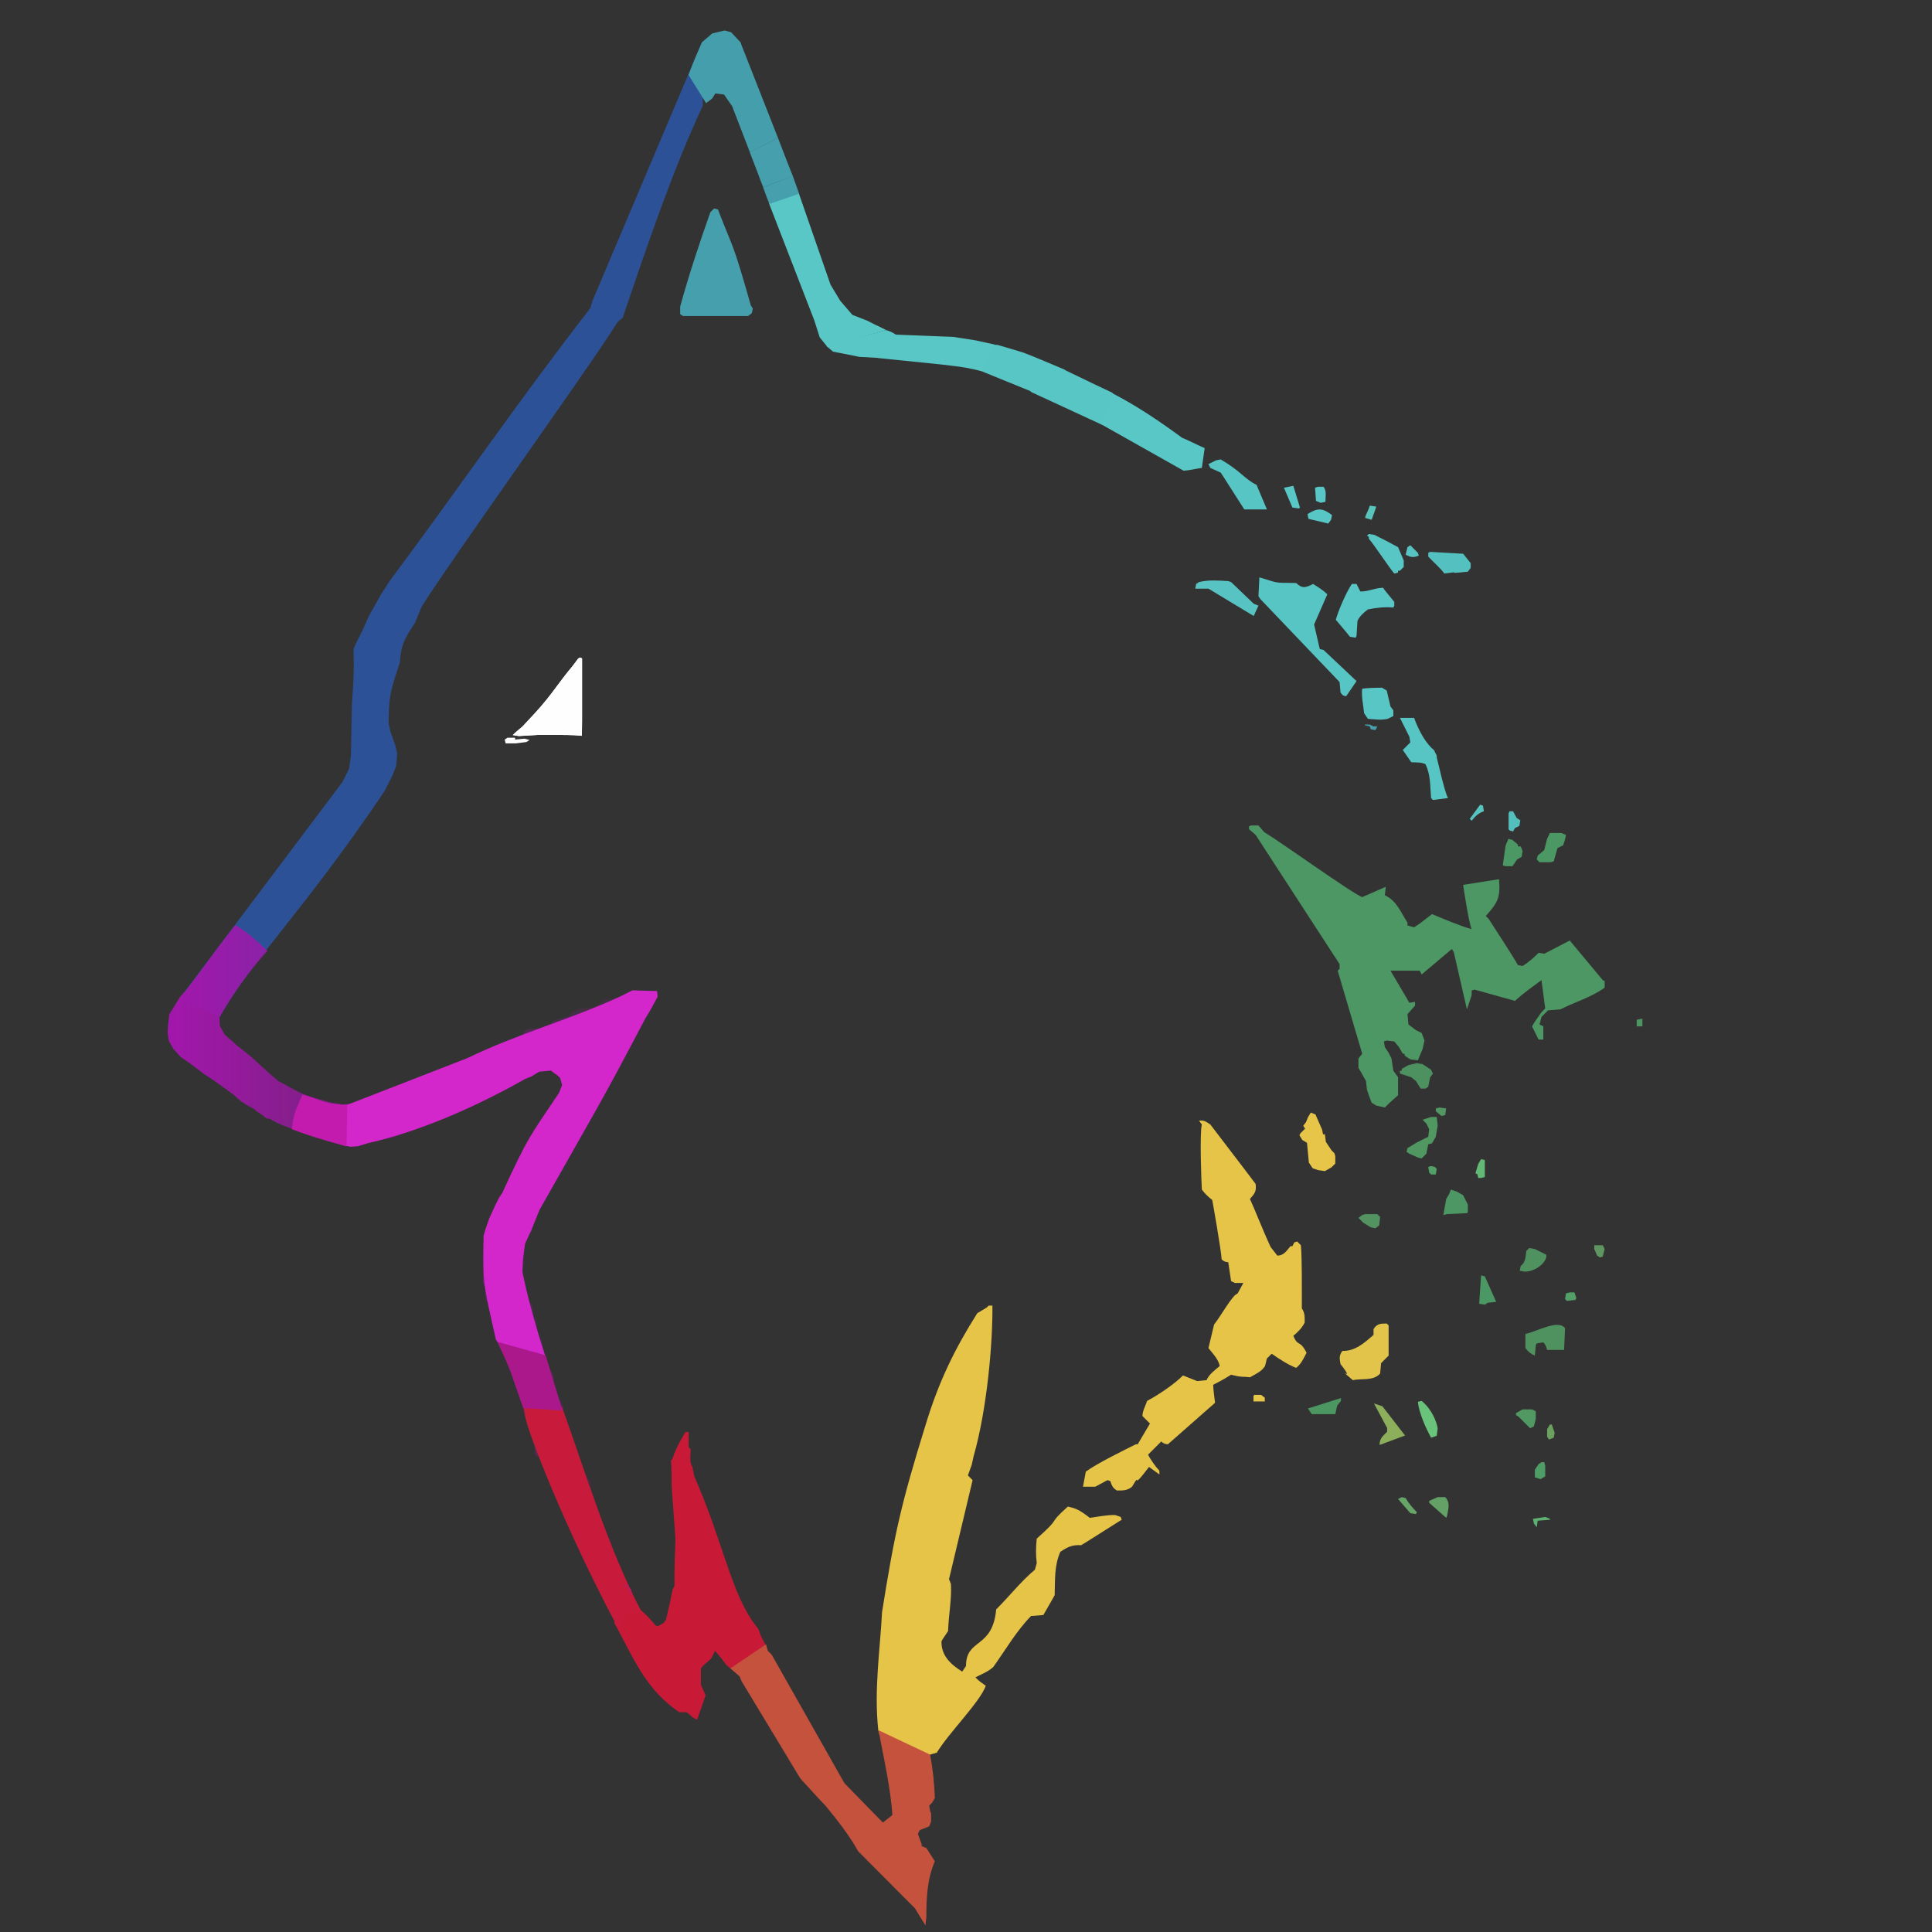 <?xml version="1.0" encoding="UTF-8" standalone="no"?>
<svg
   version="1.1"
   viewBox="0 0 2048 2048"
   width="1280"
   height="1280"
   id="svg602"
   sodipodi:docname="2j3UWsxTZQItSd6zPoNgxbhebTZ.svg"
   inkscape:version="1.3 (0e150ed6c4, 2023-07-21)"
   xmlns:inkscape="http://www.inkscape.org/namespaces/inkscape"
   xmlns:sodipodi="http://sodipodi.sourceforge.net/DTD/sodipodi-0.dtd"
   xmlns:xlink="http://www.w3.org/1999/xlink"
   xmlns="http://www.w3.org/2000/svg"
   xmlns:svg="http://www.w3.org/2000/svg">
  <rect x="0" y="0" width="2048" height="2048" fill="#333333" stroke="none"/>
  <defs
     id="defs602">
    <linearGradient
       id="linearGradient611"
       inkscape:collect="always">
      <stop
         style="stop-color:#a217ab;stop-opacity:1;"
         offset="0"
         id="stop611" />
      <stop
         style="stop-color:#a217ab;stop-opacity:0;"
         offset="1"
         id="stop612" />
    </linearGradient>
    <linearGradient
       inkscape:collect="always"
       xlink:href="#linearGradient611"
       id="linearGradient612"
       x1="-80"
       y1="365.5"
       x2="434"
       y2="365.5"
       gradientUnits="userSpaceOnUse"
       gradientTransform="translate(263,988)" />
  </defs>
  <sodipodi:namedview
     id="namedview602"
     pagecolor="#505050"
     bordercolor="#eeeeee"
     borderopacity="1"
     inkscape:showpageshadow="0"
     inkscape:pageopacity="0"
     inkscape:pagecheckerboard="0"
     inkscape:deskcolor="#505050"
     inkscape:zoom="0.49585183"
     inkscape:cx="556.61789"
     inkscape:cy="728.04007"
     inkscape:window-width="1920"
     inkscape:window-height="991"
     inkscape:window-x="-9"
     inkscape:window-y="-9"
     inkscape:window-maximized="1"
     inkscape:current-layer="svg602" />
  <path
     d="m -31,81 c -33.183,71.342 -59.3,149.48 -85,225 l -5,4 -4,6 c -28.95,46.147 -173.591,247.345 -204,296 l -7,17 c -8.161,12.584 -15.399,22.064 -16,42 -10.163,30.214 -12,36.807 -12,65 l 2,9 5,14 2,9 -1,13 -4,10 -8,16 c -83.379,124.559 -145.213,184.848 -175,240 l -43,-19 173,-230 7,-14 2,-14 1,-54 c 6.498,-84.476 -6.642,-39.117 15,-87 l 3,-7 13,-23 9,-14 c 70.747,-94.834 138.801,-194.173 211,-287 l 2,-3 2,-7 116,-274 z"
     fill="#2d5197"
     id="path2"
     sodipodi:nodetypes="ccccccccccccccccccccccccccccc"
     transform="translate(776,31)" />
  <path
     transform="translate(1048,1384)"
     d="m 0,0 h 4 c 0.422,38.364 -5.458,109.125 -20,160 l -2,9 -4,11 5,5 -25,105 2,5 c 1.018,15.987 -2.441,32.674 -3,50 l -6,9 -1,2 c -0.336,15.025 9.839,24.421 22,32 l 4,-6 c 0,-29.714 28.152,-17.67 32,-60 13.919,-13.74 25.952,-29.46 41,-42 l 2,-7 c -1.118,-8.771 -0.968,-17.286 0,-26 28.399,-25.244 9.252,-12.627 33,-34 8.488,2.122 11.089,2.816 22,11 l 1,1 c 9.177,-1.243 17.658,-3.088 27,-3 l 6,2 1,3 -38,24 -5,3 c -9.481,-0.648 -14.523,2.015 -22,7 -6.58,14.882 -5.481,29.897 -6,46 -4.147,7.093 -7.605,13.675 -12,21 l -13,1 c -15.324,15.641 -27.178,35.979 -40,54 -5.452,5.048 -12.431,7.715 -19,11 3.118,3.673 7.116,6.226 11,9 -6.431,17.635 -39.364,49.941 -52,71 L -99.732,486.127 -112,473 l -1,-15 v -3 l -3,-1 -1,-4 c -4.612,-43.051 1.836,-83.882 4,-125 13.455,-84.603 20.178,-114.543 46,-198 C -52.8,79.915 -35.433,45.103 -12,8 L -2,2 Z"
     fill="#e6c447"
     id="path3"
     sodipodi:nodetypes="cccccccccccccccccccccccccccccccccccccccccccc" />
  <path
     d="m 283.58,1007.908 c -19.853,21.765 -36.442,45.074 -50.879,70.426 l 0.32,8.902 4.99,9.257 10,8.822 3.337,3.175 2.507,1.833 6.982,5.509 L 266,1120 l 12,11 10,9 7,6 5.807,2.983 c 12.689,7.037 12.261,6.877 21.193,11.017 l 9,3 10,3 11,3 9,1 v 1 l 9,-1 12,-1 5,-3 6,-4 12,-1 8,-7 8,-2 12,-1 10,-3 h 3 l 1,-4 5,-2 12,-3 6,-3 7,-5 5,-1 h 9 l 1,-5 4,-4 12,-3 11,-7 18,-2 4,-2 3,-5 9,-4 4,-6 3,-1 11,-1 13,-5 3,-3 9,-3 7,-2 5,-5 8,-3 11,-1 8,-3 5,-5 3,-1 13,-1 3,-3 3.613,-3.79 3.815,-0.798 L 675,1049 l 21,2 1,4 -5,7 -2,11 -3,5 -6,9 -7,8 -7,13 -6,7 -4,8 -5,6 -2,3 -2,7 -7,5 -1,2 -1,12 -7,8 -5,8 -5,6 -2,8 -8,14 -6,12 -7,8 -1,6 -1,8 -9,17 -6,12 -7,11 -7,14 -3,7 -1,7 -5,8 -3,9 -1,19 -1,7 2,15 3,16 5,5 2,12 2,5 3,17 3,4 5,23 3,7 4,5 1,3 1,19 7,8 2,5 1,18 19,50 2,5 7,5 1,14 2,3 1,9 3,10 4,6 2,6 1,9 8,7 1,12 4,11 5,5 2,13 1,3 6,5 3,6 v 9 l 5,2 3,6 2,6 -3,-1 -4,2 -4,-2 v -2 l -3,1 -2,-1 -1,3 h -1 l -2,6 -3,2 h -5 l -4,-10 -3,-5 -3,-3 -4,-10 -1,-8 -9,-8 v -10 l -9,-8 -1,-10 v -10 l -3,-5 -5,-5 -5,-14 -6,-6 -1,-10 -5,-9 -1.16,-5.597 L 585,1569 l -5,-10 -3,-4 -2,-8 -7,-4 -1,-2 -1,-15 -2,-5 -3,-14 -4,-4 -2,-6 -1,-18 -5,-4 -4,-10 -1,-14 -9,-12 -1,-13 -9,-9 -1,-13 -2,-5 -1,-15 -3,-1 -3,-5 -1,-13 -2,-5 v -42 l 2,-4 1,-12 3,-5 6,-7 2,-10 7,-6 1,-2 1,-11 7,-8 5,-9 4,-5 2,-1 1,-10 5,-6 6,-9 3,-9 5,-4 2,-6 2,-11 7,-6 3,-11 6,-8 h 2 l 1,-9 -3,-7 -8,-7 -15,1 -5,4 -16,8 -8,5 -11,3 -6,5 -11,4 -6,3 -3,3 -15,5 -8,5 -18,6 -7,2 -10,5 -11.588,5.218 -8.807,2.958 L 418,1205 l -29,7 -10,3 -8,-1 -12,-5 -9,-1 v -2 l -17,-1 -12,-7 -13,-2 -8,-3 -7,-3 -7,-4 -3.428,-0.387 L 278,1182 l -6,-4 -2,-2 -9,-5 -6,-4 -8,-6.997 -10.337,-7.494 -9.167,-6.666 -11.666,-7.663 -14.003,-10.666 -10.17,-6.99 -8.003,-8.838 -4.668,-8.337 -1.334,-8.499 0.501,-8 1.291,-11.636 11.561,-18.633 6.449,-7.072 c 17.819,-23.119 34.511,-47.248 52.078,-68.925 12.101,6.958 23.946,17.969 34.046,27.323 z"
     fill="#A217AB"
     id="path4"
     style="fill:url(#linearGradient612);fill-opacity:1;paint-order:stroke fill markers"
     sodipodi:nodetypes="cccccccccccccccccccccccccccccccccccccccccccccccccccccccccccccccccccccccccccccccccccccccccccccccccccccccccccccccccccccccccccccccccccccccccccccccccccccccccccccccccccccccccccccccccccccccccccccccccccccccccccccccccccccccccccccccccccccccccccccccccccccccccccccccccccccccc" />
  <path
     transform="translate(727,1518)"
     d="m 0,0 h 3 v 16 l 2,2 c 0.408,6.606 -1.757,13.365 2,19 l 2,10 c 30.839,70.273 39.258,124.903 65,158 l 3,4 2.995,8.002 4.428,8.417 L 48.283,251.428 43,247 l -6,-8 -6,-7 -4,8 -10,9 -1,2 v 17 l 5,11 -9,26 -4,-2 -7,-6 H -7 C -40.3,274.373 -53.358,244.482 -71.437,210.42 L -76,202 l 1,-2 c 21.354,-10.28 0.405,1.206 20.387,-11.84 L -50,187 c 6.829,5.183 12.453,11.529 18,18 l 2,1 6,-3.227 L -21,199 c 6.819,-31.041 0.502,0.569 7,-32 l 2,-4 c -0.254,-16.676 0.479,-33.336 1,-50 l -4,-55 c 0,-47.165 -3.275,-15.119 3,-36 10.59,-22.048 -0.013,-1.028 11,-21 z"
     fill="#c81a37"
     id="path6"
     sodipodi:nodetypes="ccccccccccccccccccccccccccccccccccccccc" />
  <path
     transform="translate(1326,875)"
     d="m 0,0 h 8 l 6,7 c 19.493,11.806 92.723,64.69 104,69 l 25,-11 -1,9 c 12.973,6.119 16.706,18.059 24,29 v 3 l 7,2 6,-4 13,-10 c 13.874,5.761 27.616,11.685 42,16 -3.238,-7.461 -9.026,-46.871 -9,-47 l 38,-6 c 1.77,20.179 -1.67,24.909 -14,39 l 3,3 c 2.742,4.194 27.691,42.496 31,49 l 5,1 c 6.359,-3.944 11.755,-8.755 17,-14 l 6,1 27,-14 35,42 2,1 v 7 c -15,10.572 -30.091,14.545 -47,23 l -13,1 -7,7 -2,8 4,2 v 14 h -5 l -7,-14 3,-5 7,-10 4,-4 -4,-30 c -21.731,15.807 -22.087,16.886 -27,21 l -1,1 -43,-12 -3,1 v 5 l -5,15 -14,-61 -2,-3 -32,27 -2,-4 h -31 l 20,34 6,-1 v 4 l -8,9 1,11 8,6 6,3 3,8 -2,9 -5,12 -8,-1 -6,-4 v -2 h -2 l -4,-7 -5,-6 -8,-1 -3,1 1,6 4,6 3,6 2,13 5,7 v 19 l -9,8 -5,5 -9,-2 -5,-3 -3,-8 -2,-6 -1,-9 -5,-9 -3,-5 v -10 l 4,-5 -26,-88 2,-2 v -5 L 5,10 -2,4 V 1 Z"
     fill="#4c9763"
     id="path7"
     sodipodi:nodetypes="ccccccccccccccccccccccccccccccccccccccccccccccccccccccccccccccccccccccccccccccccccccccccc" />
  <path
     transform="translate(1271,1188)"
     d="m 0,0 c 5.321,-0.815 7.749,1.166 12,4 15.921,21.06 32.16,41.88 48,63 1.116,7.869 -1.139,10.329 -6,16 4.432,9.257 13.933,33.839 22,51 l 7,9 c 7.07,-0.081 9.582,-5.03 14,-10 h 2 l 2,-4 3,-1 4,4 c 1.195,12.972 1,42.299 1,67 3.441,4.868 3,9.283 3,15 -2.969,5.901 -7.064,9.887 -12,14 4.841,12.103 6.874,3.747 14,18 -3.341,6.329 -5.455,11.564 -11,16 -7.73,-2.819 -17.882,-9.349 -26,-15 l -5,5 -2,8 c -3.725,6.016 -10.069,8.54 -16,12 -9.584,-1.247 -7.173,0.481 -20,-2.725 -10.839,6.862 -16.583,9.232 -19,10.725 0.041,4.054 1.535,15.526 2,19 l -50,44 c -3.148,-0.255 -4.89,-0.89 -7,-3 l -14,14 c 2.171,4.638 8.502,13.502 12,17 v 4 l -11,-8 c -21.313,28.417 -6.875,2.459 -18,21 -5.3,4.208 -9.56,4 -16,4 -4.519,-2.628 -5.438,-5.314 -7,-10 l -3,-1 -13,7 h -13 l 3,-16 c 11.218,-8.447 42.176,-23.59 53,-29 h 2 l 13,-22 -8,-8 c 0.229,-5.718 3.216,-10.649 5,-16 15.347,-8.163 31.371,-20.071 38,-27 l 15,6 10,-1 c 2.781,-6.417 8.815,-10.556 14,-15 -1.574,-7.424 -7.436,-13.157 -12,-19 l 6,-25 c 6.309,-7.793 14.757,-23.359 22,-31 l 3,-2 6,-11 h -9 l -4,-2 -3,-20 c -3.148,-0.255 -4.89,-0.89 -7,-3 C 23.55,137.541 14.304,84.911 14,84 9.761,80.774 6.164,77.219 3,73 2.512,64.493 0.582,13.674 3,4 Z"
     fill="#e6c447"
     id="path9"
     sodipodi:nodetypes="cccccccccccccccccccccccccccccccccccccccccccccccccccccccccc" />
  <path
     transform="translate(675,1061)"
     d="m 4.033,-10.89 17.495,0.395 0.605,6.008 -7.84,14.512 -5.042,8.252 C -37.684,107.7 -37.535,105.528 -103.075,221.478 l -8.782,21.782 -6.588,14.11 -2.168,15.899 -0.378,7.58 -0.193,6.866 1.252,5.605 c 2.725,12.97 9.567,42.168 23.047,83.388 -15.163,-7.171 -43.074,-1.905 -52.394,-17.597 -13.44,-58.865 -13.798,-60.22 -13.156,-101.892 l -0.025,-7.992 2.37,-8.042 1.588,-4.74 2.177,-6.008 6.403,-13.967 3.958,-7.849 3.428,-5.126 c 27.452,-59.814 28.981,-59.587 60.177,-106.025 l 3.235,-8.345 -2.135,-7.58 C -90.792,72.912 -80.855,82.235 -91,73.84 l -12.546,1.21 -8,5.008 -6.79,2.58 -5.193,3 c -39.92,22.26 -99.685,51.112 -160.949,65 l -11.319,3.454 -8.126,0.529 -6.386,-1.496 2.412,-42.57 128.714,-50.067 C -126.754,34.895 -68.422,19.161 -15.95,-5.462 L -4.748,-11.117 c 8.44,-0.328 0.188,0.123 8.782,0.227 z"
     fill="#d326cb"
     id="path10"
     sodipodi:nodetypes="ccccccccccccccccccccccccccccccccccccccc" />
  <path
     transform="translate(960,1578)"
     d="m 26,282 c 2.877,15.436 4.391,30.164 5,46 l -3,5 -3,3 1,6 1,2 v 9 l -2,5 -10,4 -2,4 4,11 v 2 l 5,2 9,14 c -8.033,18.902 -9,37.441 -9,59 l -1,9 -8,-13 -3,-5 -60.289,-60.57 C -59.732,367.413 -73.027,350.632 -85,336 c -8.661,-8.661 -13.868,-15.1 -26,-28 l -2,-3 -61,-101 -2,-5 -9.713,-8.426 L -148,165 l 2,7 4,4 77.127,136.264 L -24.134,354 -14,346 c -2.146,-29.036 -8.564,-57.459 -14,-86 l -1,-4 z"
     fill="#c5523d"
     id="path12"
     sodipodi:nodetypes="cccccccccccccccccccccccccccccccccc" />
  <path
     transform="translate(757,221)"
     d="m 0,0 4,1 c 17.802,45.784 15.332,33.039 35,102 l 2,3 -1,5 -4,3 h -69 l -3,-2 v -8.026 C -26.279,68.789 -14.904,34.638 -4,4 Z"
     fill="#459fac"
     id="path17"
     sodipodi:nodetypes="ccccccccccc" />
  <path
     transform="translate(1336,610)"
     d="m 12,6 c 8.298,2.631 13.86,1.553 26,2 6.539,6.411 10.408,4.796 18,1 4.432,2.905 10.413,6.413 15,11 l -14,32 6,26 4,1 35,33 -11,16 c -3.407,-0.386 -4.223,-1.334 -6,-4 L 84,113 0,25 -2,22 -1,2 Z"
     fill="#57c5c4"
     id="path22"
     sodipodi:nodetypes="ccccccccccccccc" />
  <path
     d="M 34.68,18.193 C 61.001,91.518 83.272,166.929 119.376,236.223 86.572,231.964 106.32,267.338 91.058,246.989 38.917,148.407 0.496,50.63 -4,30 L -6,17.95 c 15.392,0.355 25.157,-1.776 40.68,0.244 z"
     fill="#c81a3a"
     id="path25"
     sodipodi:nodetypes="cccccc"
     transform="translate(561,1473)" />
  <path
     transform="translate(615,697)"
     d="M 0,0 2,1 V 67 L 1.816,82.965 C -8.693,81.841 -18.81,82.166 -29.262,82 H -44 l -20.82,1.148 -6.655,-0.967 4.508,-4.148 L -61,73 -48,59 C -29.92,39.358 -23.69,27.64 -8,9 l 6,-8 z"
     fill="#fefefe"
     id="path29"
     sodipodi:nodetypes="cccccccccccccc" />
  <path
     transform="translate(763,35)"
     d="m 5.148,-2.697 6.85,1.859 L 22.203,10.078 22.918,12.506 61.697,111.218 31.875,126.294 13.152,77.699 4.514,65.229 -4.731,64.075 -8.118,69.495 -14.53,74.336 -33.127,44.437 C -26.459,26.544 -25.26,24.789 -18.833,9.704 L -7.993,0.43 Z"
     fill="#459eac"
     id="path32"
     sodipodi:nodetypes="ccccccccccccccc" />
  <path
     transform="translate(1195,422)"
     d="m 58,42 c 6.609,2.681 15.922,7.538 24,11 -0.802,5.102 -1.629,12.057 -3,21 -4.936,0.615 -12.785,2.575 -19.282,3 L -27.532,27.827 -16.12,-5.275 C 9.455,7.839 33.21,23.855 58,42 Z"
     fill="#58c7c5"
     id="path34"
     sodipodi:nodetypes="ccccccc" />
  <path
     transform="translate(1465,1403)"
     d="m 5,0 2,2 v 32 l -8,8 -1,11 c -7.099,8.063 -19.055,5.011 -29,7 -22.632,-19.838 5.601,6.46 -13,-17 -1.181,-6.117 -1.536,-9.286 2,-14 13.568,0.428 23.322,-8.532 33,-17 V 6 C -5.526,0.044 -1.286,0 5,0 Z"
     fill="#e1c449"
     id="path43"
     sodipodi:nodetypes="ccccccccccc" />
  <path
     transform="translate(1433,619)"
     d="M 0,0 H 5 L 9,8 C 17.363,8.184 21.774,4.818 33,4 l 3,4 9,11 v 4 l -1,2 C 34.734,24.201 26.003,25.199 17,27 12.465,30.58 8.547,33.905 6,39 L 5,55 4,57 -2,56 C -7.066,49.526 -13.463,42.297 -17,38 -14.983,30.232 -6.663,9.922 0,0 Z"
     fill="#58c7c5"
     id="path47"
     sodipodi:nodetypes="ccccccccccccccc" />
  <path
     transform="translate(1487,758)"
     d="m 12,3 c 5.291,14.477 12.878,27.607 21,34 l 3,6 v 2 c 3.368,13.019 6.686,29.394 11,41 l 1,2 -16,2 -2,-2 C 28.905,75.664 29.678,63.357 24,52 19.486,49.819 13.947,50.381 9,50 L 0,37 8,29 7,23 -3,3 Z"
     fill="#57c5c4"
     id="path48"
     sodipodi:nodetypes="ccccccccccccccc" />
  <path
     transform="translate(1143,403)"
     d="M 18.592,5.021 36.426,13.44 25.433,47.405 -50.838,12.141 l 36.222,-23.105 z"
     fill="#57c6c4"
     id="path52"
     sodipodi:nodetypes="cccccc" />
  <path
     transform="translate(1056,370)"
     d="M 1.716,-4.336 28.723,3.723 C 45.281,10.083 57.937,15.824 73,22 61.559,30.379 49.3,38.027 37.731,45.176 L 9.52,33.697 -19.033,22.075 -23.672,-5.739 Z"
     fill="#57c6c4"
     id="path53"
     sodipodi:nodetypes="cccccccc" />
  <path
     transform="translate(1294,487)"
     d="M 0,0 C 21.51,12.624 24.983,20.503 38,27 L 49,53 H 25 L 2,17 0,14 -11,9 -13,5 -5,1 Z"
     fill="#57c5c4"
     id="path58"
     sodipodi:nodetypes="cccccccccc" />
  <path
     d="m 1389.465,1179.409 5,2 7,16 1,5 h 2 l 1,8 6,9 3,3 1,3 v 8 l -4,4 -7,4 -7,-1 -6,-2 -4,-6 -2,-21 -5,-3 -3,-5 1,-2 5,-5 -2,-3 3,-4 2,-5 z"
     fill="#e7c548"
     id="path59" />
  <path
     transform="translate(1448,729)"
     d="m 17,0 5,3 4,17 3,4 v 6 l -6,3 C 16.036,34.621 9.039,33.503 2,33 L -2,27 C -2.865,18.419 -5.081,8.421 -4,1 1.165,0.294 10.019,0 17,0 Z"
     fill="#57c6c4"
     id="path67"
     sodipodi:nodetypes="cccccccccc" />
  <path
     transform="translate(1653,1404)"
     d="M 6,4 5,27 h -18 c -0.762,-3.269 -1.702,-5.702 -4,-8 l -7,1 -1,2 -1,11 c -4.491,-1.852 -7.207,-4.276 -10,-8 V 10 C -25.893,8.388 -1.082,-6.142 6,4 Z"
     fill="#50925f"
     id="path72"
     sodipodi:nodetypes="cccccccccc" />
  <path
     transform="translate(1286,615)"
     d="m 16,1 3,1 24,23 5,2 L 43,38 -5,9 h -14 l 1,-5 3,-2 C -4.62,-0.473 5.503,0.344 16,1 Z"
     fill="#57c4c3"
     id="path78"
     sodipodi:nodetypes="cccccccccc" />
  <path
     transform="translate(1451,566)"
     d="m 0,0 6,1 c 10.288,5.045 15.941,8.173 25,13 l 6,14 v 7 l -4,4 h -2 v 2 l -4,1 C 21.177,35.16 6.071,12.074 0,5 V 3 L -2,2 Z"
     fill="#57c6c4"
     id="path81"
     sodipodi:nodetypes="ccccccccccccc" />
  <path
     d="m 1456.43,1487.718 9,3 24,31 -27,10 c -0.079,-6.95 3.339,-9.339 8,-14 v -4 z"
     fill="#8daf5b"
     id="path82"
     sodipodi:nodetypes="ccccccc" />
  <path
     transform="translate(1516,585)"
     d="m 0,0 35,2 8,10 v 5 l -3,4 C 10.216,24.309 39.119,19.554 15,23 11.737,17.96 2.349,9.848 -2,5 V 1 Z"
     fill="#54c0c0"
     id="path84"
     sodipodi:nodetypes="ccccccccc" />
  <path
     transform="translate(1517,1184)"
     d="m0 0h6l1 9-2 12-4 7-4 1-2 10-5 5-4-1-9-4-3-2 1-4 10-6 12-6 1-8-3-6-4-4z"
     fill="#509762"
     id="path98" />
  <path
     transform="translate(1014,367)"
     d="M -3.28,-9.852 19.995,-6.237 40.683,-1.701 26.607,26.473 C 21.208,25.144 15.799,23.912 10.338,22.874 1.281,21.227 -7.986,20.486 -17.195,19.269 l -66.482,-6.776 18.869,-24.76 z"
     fill="#58c7c5"
     id="path99"
     sodipodi:nodetypes="ccccccccc" />
  <path
     transform="translate(1502,1127)"
     d="m0 0 6 1 9 6 2 4-3 4-2 10-3 2h-5l-5-8-5-4-12-4v-3h2v-2l7-4z"
     fill="#4E9160"
     id="path102" />
  <path
     transform="translate(1643,883)"
     d="m0 0h12l5 2-1 5-2 6-6 3-4 14-3 1h-12l-3-3 1-4 7-6 3-12z"
     fill="#4C9864"
     id="path103" />
  <path
     d="m 1421.471,1482.011 v 3 l -4,5 -2,9 h -25 l -4,-6 z"
     fill="#4c9662"
     id="path107"
     sodipodi:nodetypes="ccccccc" />
  <path
     transform="translate(1507,1485)"
     d="m 0,0 c 10.985,9.082 15.854,22.191 17,29 l -1,8 -6,2 C 4.421,28.949 -2.842,12.678 -4,1 Z"
     fill="#6ac37a"
     id="path108"
     sodipodi:nodetypes="cccccc" />
  <path
     transform="translate(1621,1323)"
     d="m 0,0 6,1 12,6 c 2.018,5.509 -8.896,18 -23,18 l -5,-1 1,-5 c 5.396,-3.989 4.959,-9.753 6,-16 z"
     fill="#4f9260"
     id="path111"
     sodipodi:nodetypes="cccccccc" />
  <path
     transform="translate(1570,1352)"
     d="M 0,0 4,1 16,28 7,29 4,31 -2,30 Z"
     fill="#4c9864"
     id="path113"
     sodipodi:nodetypes="ccccccc" />
  <path
     transform="translate(1538,1261)"
     d="m0 0 6 2 7 4 5 10v8l-1 1-21 1-4 1 3-17 3-5z"
     fill="#4C9763"
     id="path115" />
  <path
     d="m 1599.004,889.222 4,1 6,5 v 2 h 3 l 2,5 -1,6 -5,3 -4,6 -1,1 h -7 l -3,-1 3,-21 z"
     fill="#4c9864"
     id="path132" />
  <path
     transform="translate(1398,540)"
     d="m 14,6 -1,5 -3,4 -21,-5 -1,-5 C -1.098,-1.972 3.974,-1.519 14,6 Z"
     fill="#57c6c4"
     id="path151"
     sodipodi:nodetypes="cccccc" />
  <path
     transform="translate(1524,1587)"
     d="m 0,0 h 8 c 5.74,6.257 3.124,12.129 2,20 L 9,22 -9,6 V 4 Z"
     fill="#63a167"
     id="path161"
     sodipodi:nodetypes="ccccccc" />
  <path
     transform="translate(1371,515)"
     d="M 0,0 7,23 6,24 -1,23 -10,2 Z"
     fill="#58c7c5"
     id="path167"
     sodipodi:nodetypes="cccccc" />
  <path
     transform="translate(1614,1494)"
     d="m 0,0 h 10 l 4,2 v 8 L 12,18 8,20 0,12 -4,8 -7,6 V 4 Z"
     fill="#509963"
     id="path174"
     sodipodi:nodetypes="ccccccccccc" />
  <path
     transform="translate(307,1165)"
     d="M 13.543,-4.754 C 33.158,0.875 38.713,6.118 61.131,6.064 L 60.365,50.266 C 28.554,41.419 15.095,36.956 2.286,31.915 4.506,14.835 5.194,15.356 13.543,-4.754 Z"
     fill="#c41baf"
     id="path175"
     sodipodi:nodetypes="ccccc" />
  <path
     transform="translate(1447,1287)"
     d="m0 0h13l3 3-1 9-4 3-5-1-8-5-5-5 4-3z"
     fill="#529361"
     id="path188" />
  <path
     transform="translate(1397,516)"
     d="M 0,0 H 6 C 9.574,4.432 8,10.601 8,16 L 3,17 -2,15 -3,1 Z"
     fill="#58c7c5"
     id="path211"
     sodipodi:nodetypes="ccccccc" />
  <path
     transform="translate(816,165)"
     d="M -21.271,-3.773 8.689,-18.835 16.695,2.007 24.469,21.774 -6.982,33.478 -9.339,27.546 -13.48,16.489 Z"
     fill="#459fac"
     id="path220"
     sodipodi:nodetypes="cccccccc" />
  <path
     transform="translate(858,267)"
     d="m -11.294,-62.317 33.654,96.996 10.269,17.075 12.907,15.008 15.966,6.252 c 19.927,10.254 0.363,-0.008 19.956,9.903 L 19.167,100.863 10.932,90.619 5.092,72.342 -43.141,-52.242 c 30.514,-11.425 0.136,-1.077 31.848,-10.075 z"
     fill="#58c7c5"
     id="path223"
     sodipodi:nodetypes="ccccccccccc" />
  <path
     transform="translate(533,1422)"
     d="M 45.428,14.732 63.335,73.377 38.537,71.537 21.647,70.747 12,43 8.58,33.033 C 4.392,21.865 -0.768,11.142 -5.857,0.37 Z"
     fill="#a518aa"
     id="path231"
     sodipodi:nodetypes="cccccccc"
     style="fill:#aa188b;fill-opacity:1" />
  <path
     transform="translate(1444,1093)"
     d="m0 0h9l5 5 2 5v7l-6-4-1 4-2 2-2 4 1-10-1-5-3-1-3-6z"
     fill="#4C9864"
     id="path237" />
  <path
     transform="translate(1486,1587)"
     d="m 0,0 4,1 c 3.339,5.636 7.414,10.414 12,15 L 15,18 9,17 -4,2 Z"
     fill="#66a468"
     id="path241"
     sodipodi:nodetypes="ccccccc" />
  <path
     transform="translate(1634,1550)"
     d="m0 0h3l1 4v11l-5 3-6-2v-8l4-6z"
     fill="#4F9D66"
     id="path242" />
  <path
     d="m 1600.101,859.996 h 3.825 l 3.825,7.141 3.825,2.38 -0.956,5.951 -4.781,2.38 -1.912,3.57 -3.825,-1.19 -0.956,-1.19 v -16.662 z"
     fill="#54bebc"
     id="path253"
     style="stroke-width:1.067" />
  <path
     transform="translate(1452,536)"
     d="M 0,0 7,1 2,15 -5,13 C -4.08,8.617 -1.249,4.879 0,0 Z"
     fill="#59c4bb"
     id="path257"
     sodipodi:nodetypes="ccccc" />
  <path
     d="m 1570,1228.711 4,1 v 18 l -4,1 h -3 l -1,-4 -2,-1 3,-10 z"
     fill="#62b874"
     id="path262" />
  <path
     transform="translate(1495,578)"
     d="m 0,0 8,8 1,3 C 2.914,13.407 0.465,12.732 -5,10 l 2,-8 z"
     fill="#57c3c3"
     id="path279"
     sodipodi:nodetypes="cccccc" />
  <path
     transform="translate(1569,853)"
     d="m 0,0 3,1 1,6 c -6.019,1.986 -9.12,5.344 -13,10 l -2,-2 z"
     fill="#57c4c0"
     id="path282"
     sodipodi:nodetypes="cccccc" />
  <path
     transform="translate(1497,1093)"
     d="m0 0 4 2 1 7v5l-3 3-4-2-2-3 1-6 2-5z"
     fill="#4C9864"
     id="path307" />
  <path
     transform="translate(1690,1320)"
     d="m0 0h9l2 4-2 8-3 1-3-2-3-7z"
     fill="#5E9561"
     id="path316" />
  <path
     transform="translate(538,782)"
     d="M 0,0 H 8 V 2 L 18,1 23.36,2.41 20,4.59 9,6 H -2 L -3,2 Z"
     fill="#fefefe"
     id="path325"
     sodipodi:nodetypes="cccccccccc" />
  <path
     transform="translate(1643,1510)"
     d="m0 0h2l3 9-1 5-5 2-2-3v-8z"
     fill="#6BA15E"
     id="path339" />
  <path
     transform="translate(1664,1370)"
     d="m0 0h5l2 6-1 2-9 1-2-2 1-6z"
     fill="#52A068"
     id="path350" />
  <path
     transform="translate(833,195)"
     d="M 7.415,-8.414 14.12,10.346 -17.321,21.184 -19.535,15.922 -24.1,3.508 Z"
     fill="#459fac"
     id="path363"
     sodipodi:nodetypes="cccccc" />
  <path
     d="m 1329.736,1478.602 h 7 l 4,3 v 4 h -12 v -6 z"
     fill="#e8c648"
     id="path375" />
  <path
     transform="translate(1526,1174)"
     d="m0 0 7 1-1 7-4 1-6-5v-3z"
     fill="#529763"
     id="path392" />
  <path
     transform="translate(1517,1236)"
     d="m0 0 4 1 2 2-1 6h-5l-2-2-1-6z"
     fill="#52A068"
     id="path424" />
  <path
     transform="translate(1638,1415)"
     d="M -5,4 V 2 Z"
     fill="#69c179"
     id="path442"
     sodipodi:nodetypes="ccc" />
  <path
     transform="translate(1638,1608)"
     d="m0 0 5 2v1l-13 1-1 7-3-4-1-5z"
     fill="#5EB171"
     id="path496" />
  <path
     transform="translate(1740,1080)"
     d="m0 0h1v8h-6v-7z"
     fill="#4D9562"
     id="path498" />
  <path
     transform="translate(923,366)"
     d="m 16.357,-16.08 c 5.442,1.803 5.426,1.815 10.323,4.816 L 8.002,13.412 -12.114,12.273 -40.07,6.709 -46.494,1.15 Z"
     fill="#58c7c5"
     id="path540"
     sodipodi:nodetypes="ccccccc" />
  <path
     transform="translate(1447,768)"
     d="m0 0h5l4 2h4l-2 4-5-1-1-3-5-1z"
     fill="#459FAC"
     id="path554" />
  <path
     transform="translate(661,1679)"
     d="m0 0 4 1 4 5 1 5h-2l-3-6-1-3h-3z"
     fill="#BF1956"
     id="path595" />
  <path
     transform="translate(615,697)"
     d="M 0,0 2,1 V 67 L 1.816,82.965 C -8.693,81.841 -18.81,82.166 -29.262,82 H -44 l -21.115,1.295 -6.36,-1.115 4.508,-4.148 L -61,73 -48,59 C -29.92,39.358 -23.69,27.64 -8,9 l 6,-8 z"
     fill="#fefefe"
     id="path155"
     sodipodi:nodetypes="cccccccccccccc" />
</svg>

